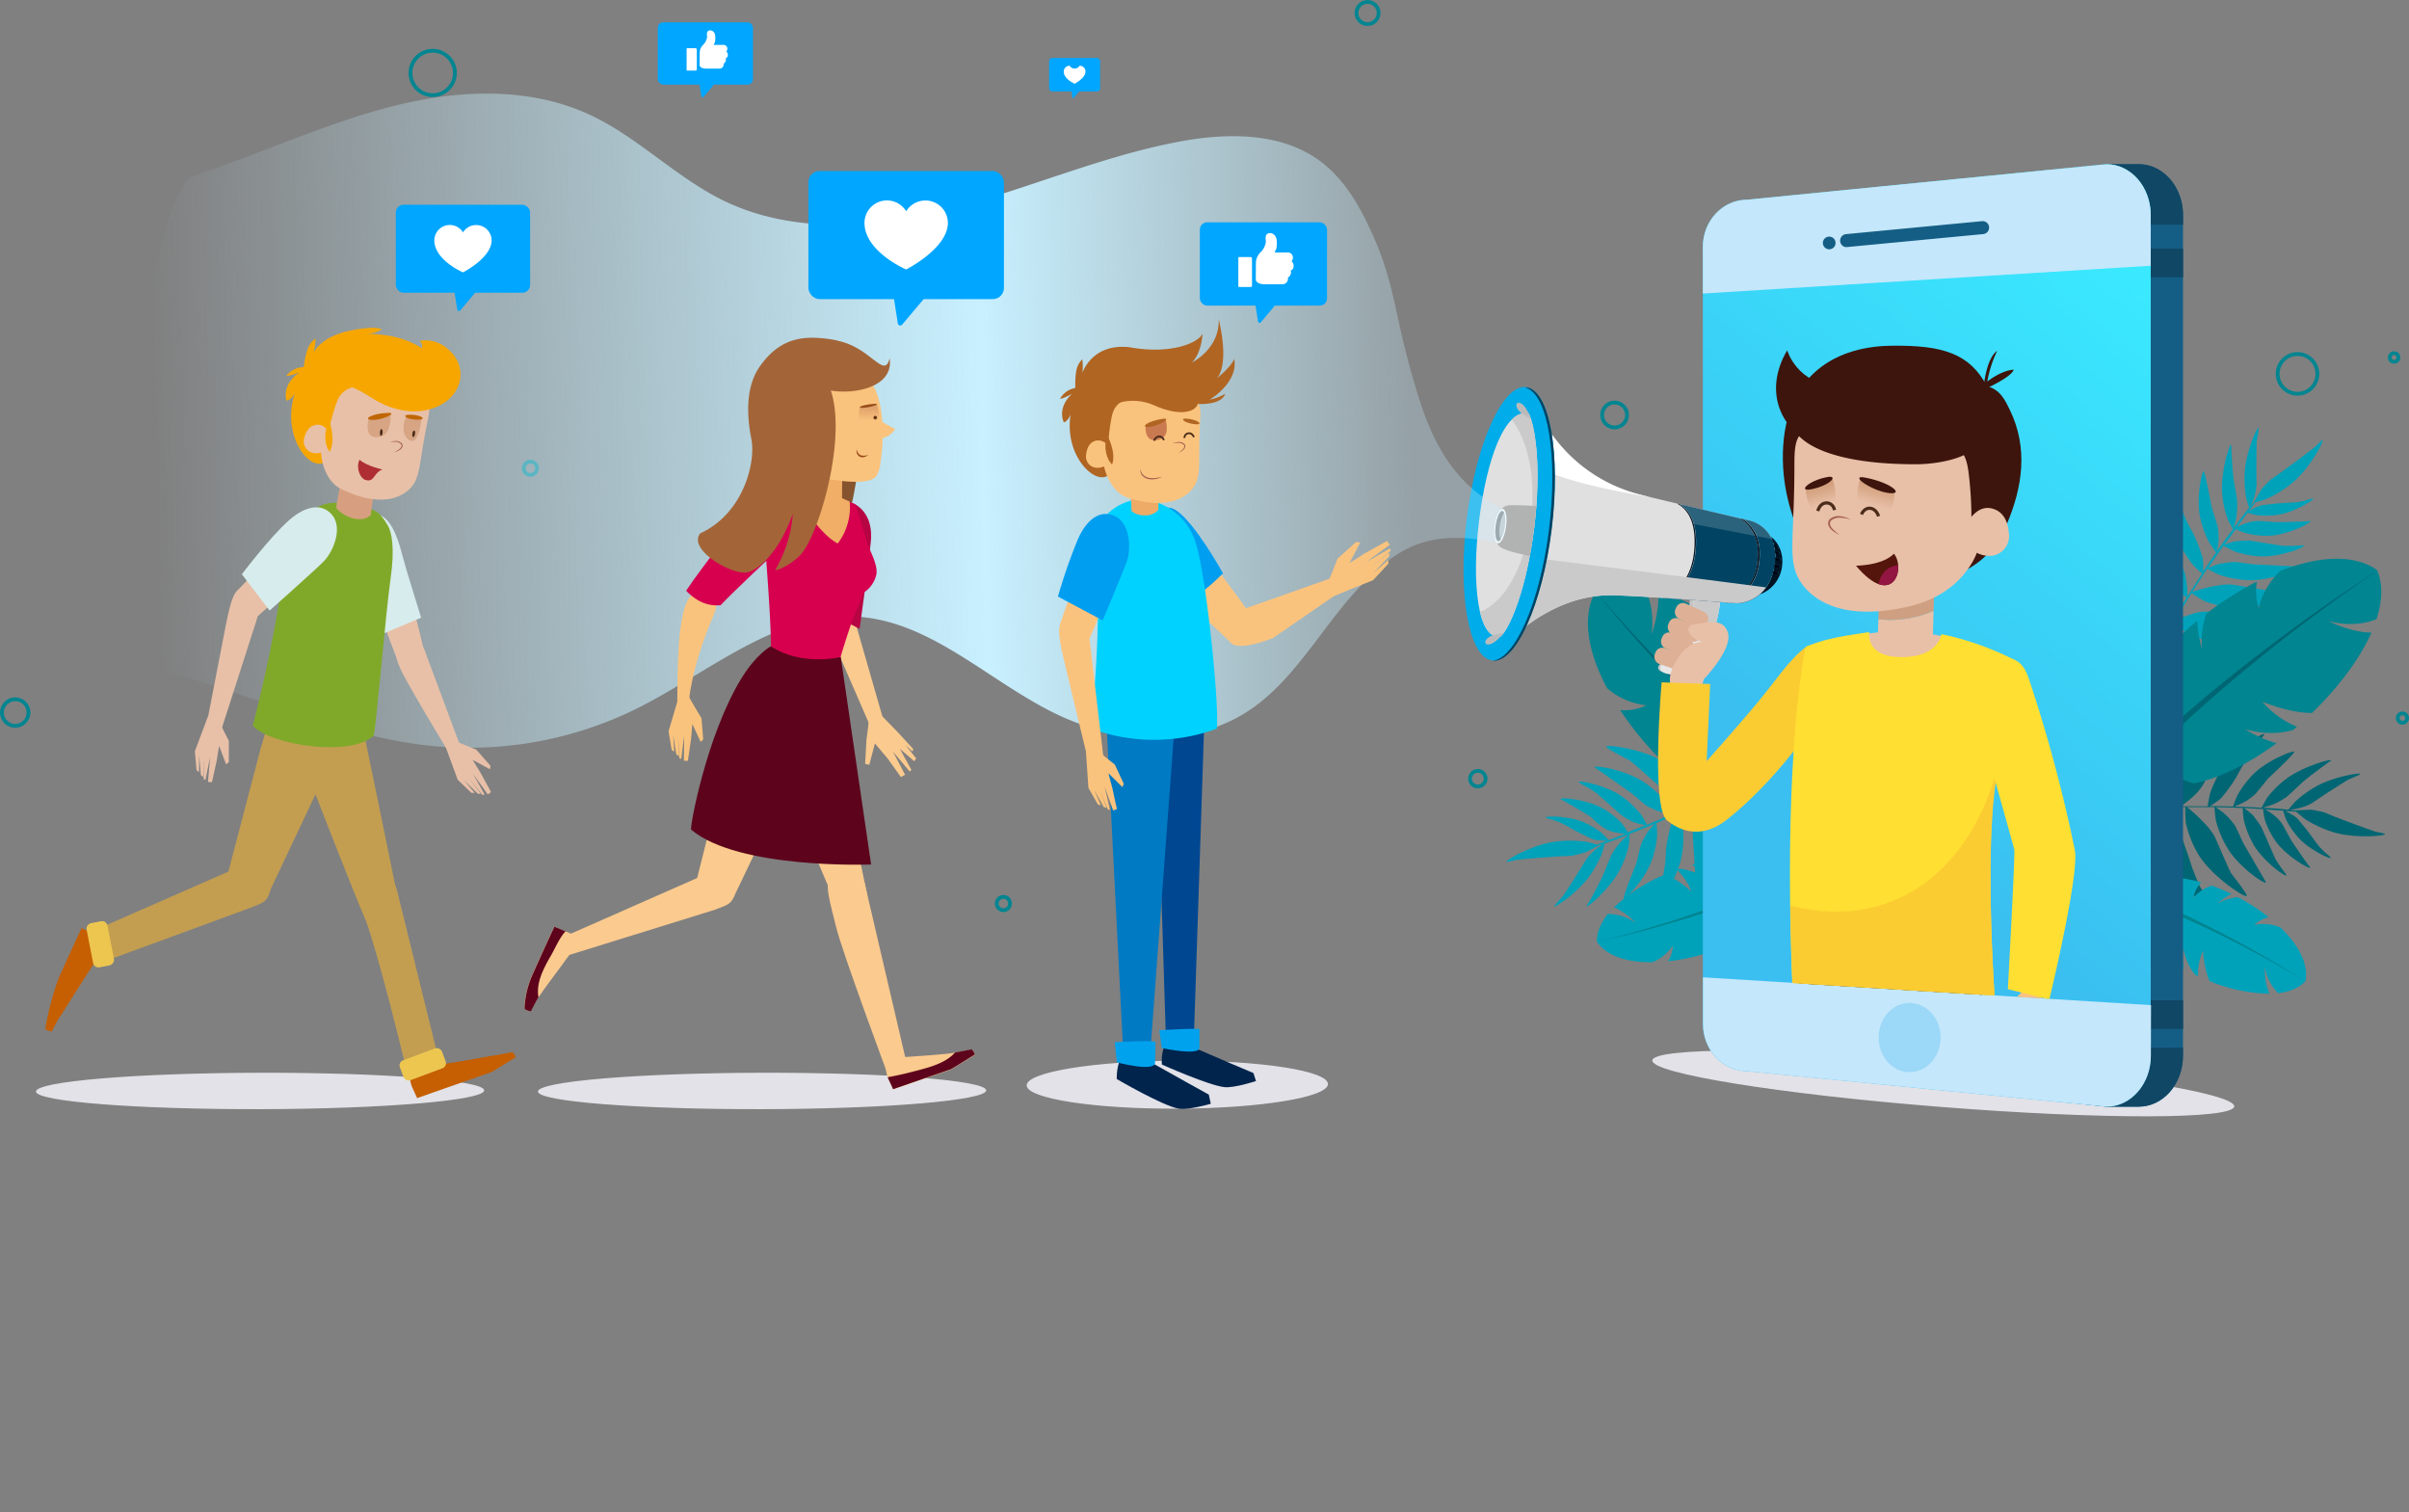 <svg xmlns="http://www.w3.org/2000/svg" xmlns:xlink="http://www.w3.org/1999/xlink" viewBox="0 0 684.2 429.52"><rect x="0" y="0" width="684.2" height="429.52" fill="#808080" stroke="none"/><defs><style>.cls-1,.cls-44,.cls-49,.cls-84{fill:none;}.cls-2{isolation:isolate;}.cls-3{fill:#006673;}.cls-4{fill:#00a2ba;}.cls-5{fill:#008591;}.cls-6{fill:#e2e2e8;}.cls-7{fill:#145e85;}.cls-8{fill:#104765;}.cls-9{fill:url(#Degradado_sin_nombre_5);}.cls-10{fill:#c4e7fb;}.cls-11{clip-path:url(#clip-path);}.cls-12{fill:#c4c5c5;}.cls-13{fill:#e7e7e7;}.cls-14{fill:#cacaca;}.cls-14,.cls-29{mix-blend-mode:multiply;}.cls-15{fill:#4c010a;}.cls-16{fill:#750f08;}.cls-17{fill:#001322;}.cls-18{fill:#e0e0e0;}.cls-19,.cls-28{fill:#fff;}.cls-20{fill:#01040d;}.cls-21{fill:#004363;}.cls-22{fill:#00ace9;}.cls-23{clip-path:url(#clip-path-2);}.cls-24{fill:#b1b2b2;}.cls-25{fill:url(#Degradado_sin_nombre_4);}.cls-26{fill:url(#Degradado_sin_nombre_2);}.cls-27{fill:#8b8c8c;}.cls-28{opacity:0.17;mix-blend-mode:lighten;}.cls-29{fill:#bbbaba;}.cls-30{fill:#deb196;}.cls-31{fill:#e8c0a8;}.cls-32{fill:#3d150c;}.cls-33{fill:#2d2a25;}.cls-34{fill:#efeded;}.cls-35{fill:#eae7e4;}.cls-36{fill:#fbcc32;}.cls-37{fill:#3d3f44;}.cls-38{fill:#303135;}.cls-39{fill:#cf9f82;}.cls-40{fill:#ffdf31;}.cls-41{fill:#a56052;}.cls-42{fill:#54150c;}.cls-43{fill:url(#linear-gradient);}.cls-44,.cls-84{stroke:#4b2b19;}.cls-44,.cls-49,.cls-84{stroke-miterlimit:10;}.cls-44{stroke-width:0.91px;}.cls-45{fill:url(#linear-gradient-2);}.cls-46{fill:#931542;}.cls-47{fill:#f9c285;}.cls-48{fill:#9cd8f7;}.cls-49{stroke:#008591;stroke-width:1.07px;}.cls-50{fill:url(#Degradado_sin_nombre_6);}.cls-51{fill:#d7ecec;}.cls-52{fill:#c55f02;}.cls-53{fill:#c39e50;}.cls-54{fill:#80a92a;}.cls-55{fill:#d79f80;}.cls-56{fill:#f7a600;}.cls-57,.cls-59{opacity:0.59;}.cls-57{fill:url(#linear-gradient-3);}.cls-58{fill:#bf6600;}.cls-59{fill:url(#linear-gradient-4);}.cls-60{fill:#ae2e34;}.cls-61{fill:#4b2b19;}.cls-62{fill:#edc650;}.cls-63{fill:#fbca8e;}.cls-64{fill:#fac37d;}.cls-65{fill:#85532d;}.cls-66{fill:#b70443;}.cls-67{fill:#5d041c;}.cls-68{fill:#d7004f;}.cls-69{fill:#f0ae66;}.cls-70{fill:#eda159;}.cls-71{fill:#a36538;}.cls-72{fill:url(#linear-gradient-5);}.cls-73{fill:#643619;}.cls-74{fill:#994d1d;}.cls-75{fill:#009ef0;}.cls-76{fill:#00244c;}.cls-77{fill:#004792;}.cls-78{fill:#00a2ee;}.cls-79{fill:#007ac3;}.cls-80{fill:#00d2ff;}.cls-81{fill:#eeab67;}.cls-82{fill:#b06523;}.cls-83{fill:url(#Degradado_sin_nombre_3);}.cls-84{stroke-width:0.52px;}.cls-85{fill:url(#Degradado_sin_nombre_3-2);}.cls-86{fill:#00a6ff;}</style><linearGradient id="Degradado_sin_nombre_5" x1="516.81" y1="221.81" x2="624.98" y2="92.25" gradientUnits="userSpaceOnUse"><stop offset="0" stop-color="#3abff0"/><stop offset="1" stop-color="#3ae9ff"/></linearGradient><clipPath id="clip-path"><path class="cls-1" d="M496.25,56.71l102-10.08c7,0,12.6,6.48,12.6,14.47V285.46c-7.92-.49-120.27-7.39-127.25-7.91V239s-18.7,8.63-18.16-18.08c.41-20.66-2-37.38-4.5-44.62-18.61-2.32-31.28,17.93-38.66,12.62C401.62,174,416.18,120,425,110.53c14.21-15.24,18.26,12.08,33.56,20.94s25.08,7.79,25.08,7.79V70.09C483.64,62.7,489.29,56.71,496.25,56.71Z"/></clipPath><clipPath id="clip-path-2"><path class="cls-1" d="M435.74,149.86c-2.18,17.52-6.9,28.54-9.52,30.89-6.56,1.24-8.31-15.32-6.14-32.83s7.24-31.74,14.06-30.56C435.91,120.52,437.92,132.35,435.74,149.86Z"/></clipPath><linearGradient id="Degradado_sin_nombre_4" x1="-8997.71" y1="1730.28" x2="-8996.03" y2="1735.67" gradientTransform="matrix(1, 0, 0, 1, 9428.69, -1553.61)" gradientUnits="userSpaceOnUse"><stop offset="0" stop-color="#fff"/><stop offset="1" stop-color="#ededed"/></linearGradient><linearGradient id="Degradado_sin_nombre_2" x1="-8994.75" y1="1732.67" x2="-8997.27" y2="1733.9" gradientTransform="matrix(1, 0, 0, 1, 9428.69, -1553.61)" gradientUnits="userSpaceOnUse"><stop offset="0" stop-color="#c7c8c8"/><stop offset="1" stop-color="#b5b6b6"/></linearGradient><linearGradient id="linear-gradient" x1="178.27" y1="974.66" x2="175.05" y2="982.12" gradientTransform="matrix(0.99, -0.13, 0.13, 0.99, 230.22, -806.16)" gradientUnits="userSpaceOnUse"><stop offset="0" stop-color="#c9926a"/><stop offset="1" stop-color="#c9926a" stop-opacity="0"/></linearGradient><linearGradient id="linear-gradient-2" x1="161.13" y1="972.78" x2="162.34" y2="980.49" xlink:href="#linear-gradient"/><linearGradient id="Degradado_sin_nombre_6" x1="400.33" y1="114.02" x2="43.51" y2="122.52" gradientUnits="userSpaceOnUse"><stop offset="0" stop-color="#c8f0ff" stop-opacity="0.3"/><stop offset="0.34" stop-color="#c8f0ff"/><stop offset="1" stop-color="#c8f0ff" stop-opacity="0"/></linearGradient><linearGradient id="linear-gradient-3" x1="1048.2" y1="2748.65" x2="1045.95" y2="2753.88" gradientTransform="matrix(-0.95, -0.32, -0.32, 0.95, 1988.35, -2144.5)" xlink:href="#linear-gradient"/><linearGradient id="linear-gradient-4" x1="1037.68" y1="2746.06" x2="1038.69" y2="2752.45" gradientTransform="matrix(-0.95, -0.32, -0.32, 0.95, 1988.35, -2144.5)" xlink:href="#linear-gradient"/><linearGradient id="linear-gradient-5" x1="613.91" y1="2738.41" x2="615.23" y2="2742.88" gradientTransform="translate(472.75 -2682.38) rotate(17.25)" gradientUnits="userSpaceOnUse"><stop offset="0" stop-color="#da9c68"/><stop offset="1" stop-color="#da9c68" stop-opacity="0"/></linearGradient><linearGradient id="Degradado_sin_nombre_3" x1="-11822.14" y1="-2199.38" x2="-11823.99" y2="-2195.1" gradientTransform="matrix(-0.98, -0.18, -0.18, 0.98, -11696.3, 180.67)" gradientUnits="userSpaceOnUse"><stop offset="0" stop-color="#c97a51"/><stop offset="1" stop-color="#c97a51" stop-opacity="0"/></linearGradient><linearGradient id="Degradado_sin_nombre_3-2" x1="-12158.93" y1="-1108.15" x2="-12158.23" y2="-1103.72" gradientTransform="matrix(-1, 0.01, 0.01, 1, -11814.64, 1292.37)" xlink:href="#Degradado_sin_nombre_3"/></defs><title>request</title><g class="cls-2"><g id="Слой_2" data-name="Слой 2"><g id="OBJECTS"><path class="cls-3" d="M575.36,231.05h0a104.1,104.1,0,0,0,13.68-.11c4-.26,8-.66,12.05-1a27.9,27.9,0,0,1-.47-3.39c0-1-.43-4.84,1.12-8.2,2.45-5.32,5.09-8.57,5.2-8,.21,1.12-.36,10.71-2.18,14.14-.28.53-2.48,4.86-3.09,5.37l2.92-.23c1.48-.11,2.95-.2,4.43-.29a33.55,33.55,0,0,1-.79-4.53A26.5,26.5,0,0,1,610.92,214c3.62-7,12.86-13.93,13.75-13.54.08,0,.1.11.09.22-.14.77-2.45,3.36-3.91,6.88-.34.82-2.91,10.08-2.93,10.18-.31,1.09-1.14,3.84-1.19,4l0,0a30.08,30.08,0,0,1-2.74,4.05l-.09.09-.19.19a27.31,27.31,0,0,1-3.81,3.26c3-.17,6.06-.28,9.09-.35a35.61,35.61,0,0,1-.1-4.48,28.81,28.81,0,0,1,3.49-9.87c3.78-6.22,12.1-12.1,12.78-11.69.22.14-.23.74-1,1.72a68.22,68.22,0,0,0-3.54,5.86l0,.08c-.12.31-1.76,4.56-2,5.17l-.08.22c-.69,1.82-2.35,6-2.41,6.13l-.2.39a15,15,0,0,1-2.53,3.22l-.08.08-.17.17a25.85,25.85,0,0,1-3.84,3l1.11,0c2.2,0,4.41,0,6.61,0a37.7,37.7,0,0,1,.69-3.71,30.79,30.79,0,0,1,4.23-8.14c3.79-4.95,10.74-9.06,11.15-8.62l0,0v0a.26.26,0,0,1,0,.11,2.13,2.13,0,0,1-.29.42l-.31.35c-.23.26-5.67,8.24-5.8,8.48l-1.32,2.42-.2.38-.11.18a45,45,0,0,1-4.34,5.95l-.07.06-.16.12a20.12,20.12,0,0,1-2.86,1.94c2.2,0,4.39.07,6.59.14a33.07,33.07,0,0,1,1.27-3.26,27.88,27.88,0,0,1,5-6.43c4.11-3.73,10.82-6.31,11.1-5.87s-7.35,7.5-7.48,7.66l-1.53,1.88-.08.1c-.54.68-1.09,1.34-1.59,1.94l-.42.47h0l-.22.22a26.53,26.53,0,0,1-2.47,1.82l-.07,0-.16.09a18.49,18.49,0,0,1-3,1.35l1.66.06q3.06.12,6.1.32a30.38,30.38,0,0,1,1.64-2.94,28.49,28.49,0,0,1,5.87-5.66c4.66-3.23,12-5.31,12.21-4.9.07.1-.83.67-.92.73s-5.72,4.16-7.23,5.57l-.27.25c-1.26,1.17-2.65,2.47-3.86,3.57l-.24.21-.23.19,0,0a31.68,31.68,0,0,1-3,1.74l-.08,0-.17.07a22.93,22.93,0,0,1-3.4,1.13l1.54.1c1.9.13,3.83.26,5.73.48.37-.46,1.57-1.94,2.15-2.48a32.07,32.07,0,0,1,6.52-4.55c4.86-2.45,11.68-3.53,11.79-3.13,0,.11-.29.27-.85.51s-1.71.7-2.87,1.28c-.41.21-5,3.16-5.54,3.5-1.31.88-4.48,3-4.49,3l-.27.15a15.32,15.32,0,0,1-2.77,1.12l-.08,0-.17.05a21.4,21.4,0,0,1-2.89.61l1.23.17,0,0c.49-.09,4.37-.21,4.37-.21l.3,0h.18c.29,0,3.28.63,3.34.65l3,1.22c.53.23,11.11,4.24,12.2,4.45a14.65,14.65,0,0,1,2.17.48c.08,0,.13.09.12.14a0,0,0,0,1,0,0c-.33.54-8.15,1.19-14.11-.41a33.44,33.44,0,0,1-8.43-3.77,36,36,0,0,1-2.78-2.3.21.21,0,0,1-.16.06c-.66,0-1.3-.07-2-.12l-.91-.06a15.19,15.19,0,0,1,2.28,1.22h0l.18.12.05,0,.06.05c.18.12.87.65.92.7s2.85,3.46,3.1,3.8,2.39,3.27,2.43,3.33l.67.85a20.85,20.85,0,0,0,2.1,2.06,9.76,9.76,0,0,1,1.19,1.1.11.11,0,0,1,0,.13h0c-.43.23-5.66-2.19-8.79-5.36a23.19,23.19,0,0,1-3.83-5.46,26,26,0,0,1-.88-2.62l-5.07-.34a17.49,17.49,0,0,1,2.35,1.55l.13.1.06.05.18.15h0a10.72,10.72,0,0,1,1.8,1.88h0c.06.07.11.15.16.22v0l.15.23v0c0,.08.1.15.14.23l.81,1.46,1.33,2.43.16.3c.37.69,4.77,7,4.93,7.16a6,6,0,0,1,.43.51c.09.13.12.22.07.26-.37.35-6.3-3.05-9.44-7.07a22.87,22.87,0,0,1-3.41-6.58,25.15,25.15,0,0,1-.48-3c-1.82-.11-3.64-.21-5.46-.29a17.29,17.29,0,0,1,2.51,2l.13.12,0,.06a28,28,0,0,1,2.3,3.18c.1.21.46,1,.51,1.14l1,2.23c.05.11.85,2,.94,2.18l.07.15.64,1.47c.15.35.3.68.43,1l.09.2c.15.33.28.59.37.76.28.5,1.18,1.9,1.28,2l.53.74.69.9c.42.55.65.9.54,1-.39.35-6.15-3.75-9.06-8.35a26.43,26.43,0,0,1-3-7.43,32,32,0,0,1-.31-3.37c-1,0-1.93-.08-2.89-.11-1.61-.05-3.23-.08-4.84-.1a19.19,19.19,0,0,1,3.07,2.29l.15.13.06.06a26.66,26.66,0,0,1,2.19,2.62c.06.09.29.5.34.59l0,0c.05.1.66,1.38.92,1.95l1.09,2.37.14.29s6,10.29,6,10.37a5.49,5.49,0,0,1,.35.54.14.14,0,0,1,0,.06.43.43,0,0,0,0,.05l0,.08c-.44.42-7.09-4-10.51-9.16a29.61,29.61,0,0,1-3.64-8.34,38.2,38.2,0,0,1-.44-3.94c-2.63,0-5.25,0-7.88,0,.8.46,6.39,5.25,8,8.5l1.68,3.81c.06.15,1.42,3.26,1.48,3.38s.89,2,.91,2,.49,1,.52,1.07,4.89,6.17,4.43,6.49c-.64.44-9.2-5.07-13.28-11.12a29.35,29.35,0,0,1-4-9.71,36.43,36.43,0,0,1-.14-4.45l-2.46.05q-3.22.09-6.45.24c1,.58,4.74,3.62,4.74,3.62a13.94,13.94,0,0,1,2.53,3.21s.34.67.39.79,2.14,6.09,2.2,6.25l1,3.09c.28.78,1.93,4.88,2.13,5.23a59.32,59.32,0,0,0,3.57,5.13l.08.13a1.17,1.17,0,0,1,.13.3c0,.11,0,.18-.07.22-.88.45-10.62-5.91-14.69-12.64a26.12,26.12,0,0,1-3.33-10.66,32.16,32.16,0,0,1,.54-4.63q-4.32.22-8.61.57l-.76.06A20.17,20.17,0,0,1,604.5,233l.14.14.06.07a23.85,23.85,0,0,1,2,3l0,0c0,.1.43,1.19.53,1.49l.85,2.62c.06.18,2,6.15,2.06,6.2s3.44,5.34,3,5.56c-.55.31-7-4.77-9.79-9.94a23.69,23.69,0,0,1-2.42-8.13,30.17,30.17,0,0,1,.24-3.48c-4.81.41-9.62.9-14.45,1.15a93.14,93.14,0,0,1-12.39,0C573.74,231,574.34,230.81,575.36,231.05Z"/><path class="cls-4" d="M599.14,207.38h0a104.69,104.69,0,0,0,7.35-11.53c2-3.52,3.82-7.1,5.73-10.66a25.11,25.11,0,0,1-3.11-1.45c-.84-.55-4.29-2.28-6.26-5.4-3.14-5-4.42-8.94-3.85-8.7,1,.43,8.78,6.13,10.67,9.53.29.52,2.73,4.72,2.82,5.52.46-.87.93-1.73,1.4-2.59q1.07-1.93,2.17-3.87a32.35,32.35,0,0,1-4.24-1.81,26.64,26.64,0,0,1-7.63-8.15c-3.87-6.83-4.68-18.37-3.87-18.91a.19.19,0,0,1,.23.05c.58.54,1.49,3.88,3.65,7,.5.73,6.87,7.92,6.94,8,.75.85,2.61,3,2.68,3.16l0,0a29.89,29.89,0,0,1,1.9,4.5l0,.12.06.27a26.71,26.71,0,0,1,.65,5q2.26-3.94,4.67-7.82a34.27,34.27,0,0,1-3.82-2.35A28.72,28.72,0,0,1,611,159c-3.16-6.56-3.56-16.74-2.84-17.08.23-.12.49.59.92,1.74a67.08,67.08,0,0,0,3,6.16l0,.07,3.25,4.48.14.2c1.15,1.56,3.77,5.24,3.83,5.35l.22.39a14.58,14.58,0,0,1,1.32,3.86l0,.11c0,.08,0,.16,0,.24a24.37,24.37,0,0,1,.43,4.86l.59-.94q1.76-2.8,3.58-5.56a35.34,35.34,0,0,1-2.74-2.61,30.44,30.44,0,0,1-4.53-8c-2.08-5.87-1.75-13.95-1.16-14.05h0l0,0a.35.35,0,0,1,.07.09,1.86,1.86,0,0,1,.19.47c0,.13.09.28.13.45.09.33,3.82,9.24,4,9.48l1.32,2.42c.06.13.13.25.2.38l.1.19a45.44,45.44,0,0,1,2.62,6.88v.09a1.36,1.36,0,0,1,0,.2,20.82,20.82,0,0,1,.07,3.45c1.22-1.83,2.45-3.64,3.71-5.44a31.88,31.88,0,0,1-2-2.85,27.37,27.37,0,0,1-2.66-7.71c-.9-5.48.6-12.52,1.12-12.51.36,0,2.29,10.25,2.35,10.44s.55,1.68.75,2.31l0,.12.76,2.4c0,.09.14.5.16.59v0l.06.3a27.69,27.69,0,0,1,.18,3.06v.08c0,.06,0,.12,0,.18a18.88,18.88,0,0,1-.52,3.27l1-1.36c1.17-1.66,2.37-3.31,3.58-4.94a32.79,32.79,0,0,1-1.57-3,28.92,28.92,0,0,1-1.55-8c-.17-5.67,2.06-12.92,2.54-12.91.12,0,.11,1.06.11,1.17s.38,7.06.73,9.1l.07.36c.3,1.7.63,3.56.89,5.17,0,.1,0,.32,0,.33l0,.29v0a30.79,30.79,0,0,1-.17,3.47v.09a1.16,1.16,0,0,1,0,.18,22.25,22.25,0,0,1-.9,3.47l.92-1.24c1.15-1.52,2.31-3.07,3.52-4.55-.18-.55-.76-2.37-.91-3.15a32.18,32.18,0,0,1-.26-7.94c.59-5.41,3.39-11.72,3.8-11.6.1,0,.06.39,0,1s-.34,1.82-.49,3.11c0,.46-.09,5.94-.08,6.55,0,1.58.05,5.38.05,5.39s0,.3,0,.3a14.31,14.31,0,0,1-.57,2.94l0,.08a1.09,1.09,0,0,0-.05.17,21.25,21.25,0,0,1-1.07,2.75c.27-.31.54-.63.81-.93h0c.2-.46,2.21-3.77,2.22-3.77a2,2,0,0,1,.18-.25l0-.05.07-.09c.18-.23,2.31-2.41,2.36-2.45l2.66-1.86c.48-.32,9.61-7,10.38-7.81a14.5,14.5,0,0,1,1.59-1.56c.08,0,.14-.06.17,0s0,0,0,0c.28.57-3.43,7.49-8,11.61a33.59,33.59,0,0,1-7.75,5c-.76.33-2.58.85-3.45,1.09a.17.17,0,0,1,0,.16c-.37.54-.76,1.06-1.15,1.58l-.55.72a15.44,15.44,0,0,1,2.26-1.24h0l.2-.08,0,0,.07,0c.2-.09,1-.37,1.09-.39s4.46-.51,4.87-.53l4.12-.23,1.08-.1a21.62,21.62,0,0,0,2.87-.64,10.47,10.47,0,0,1,1.56-.4.14.14,0,0,1,.13.05v0c0,.48-4.92,3.55-9.29,4.45a22.86,22.86,0,0,1-6.66.24,25,25,0,0,1-2.68-.68q-1.53,2-3,4.06a16.85,16.85,0,0,1,2.58-1.12l.15-.06.08,0,.22-.07h0a10.36,10.36,0,0,1,2.55-.48h.88l1.66.11,2.76.21.34,0c.78.06,8.46-.2,8.69-.24l.66-.09c.16,0,.25,0,.26.09.09.5-6,3.63-11.07,4.07a22.74,22.74,0,0,1-7.37-.72A26.25,26.25,0,0,1,635,150.3q-1.62,2.2-3.21,4.42a18.14,18.14,0,0,1,3.05-1l.17,0h.08a29.91,29.91,0,0,1,3.92-.2l1.23.2,2.39.4,2.34.39.18,0,1.57.26,1,.16.22,0,.84.1c.57,0,2.24,0,2.4,0l.91-.05,1.13-.08c.7,0,1.12-.06,1.14.09.09.52-6.49,3.11-11.94,3.05a26.58,26.58,0,0,1-7.89-1.48,33.43,33.43,0,0,1-3-1.58c-.56.78-1.11,1.57-1.66,2.37-.92,1.32-1.83,2.66-2.72,4a18.89,18.89,0,0,1,3.59-1.33l.19,0,.09,0a27.73,27.73,0,0,1,3.38-.41l.69,0h0l2.14.28,2.58.38.32,0,12,.61h.65l.06,0,0,0a.1.1,0,0,1,0,.07c.12.59-7.23,3.75-13.39,3.83a29.87,29.87,0,0,1-9-1.49,39.09,39.09,0,0,1-3.55-1.77c-1.45,2.18-2.88,4.38-4.27,6.61.82-.42,7.88-2.5,11.49-2.09l4.11.67,3.64.6,2.2.34,1.19.15c.14,0,7.84-.74,7.85-.19,0,.79-9.26,5-16.56,5.09a29.24,29.24,0,0,1-10.31-1.94,35.76,35.76,0,0,1-3.81-2.31c-.44.7-.87,1.4-1.3,2.1-1.12,1.83-2.23,3.68-3.31,5.54,1-.5,5.61-2,5.61-2a14.09,14.09,0,0,1,4.08-.37l.87.1,6.44,1.56,3.17.8c.8.19,5.15,1,5.54,1.06a58.71,58.71,0,0,0,6.25-.2h.15a1.22,1.22,0,0,1,.33.06c.1,0,.15.09.14.18-.1,1-10.74,5.69-18.59,5.44a26.37,26.37,0,0,1-10.77-3,33.38,33.38,0,0,1-3.59-3c-1.44,2.49-2.84,5-4.21,7.54L613,185a20.05,20.05,0,0,1,3.62-1l.2,0H617a23.49,23.49,0,0,1,3.62-.08h0l1.53.36,2.67.71,6.32,1.66c.11,0,6.35,0,6.32.47-.05.63-7.81,3.28-13.67,2.8a23.56,23.56,0,0,1-8.13-2.39,29.19,29.19,0,0,1-2.8-2.1c-2.27,4.26-4.48,8.56-6.9,12.75a94.72,94.72,0,0,1-6.78,10.37C598.19,208.69,598.39,208.1,599.14,207.38Z"/><path class="cls-5" d="M614.14,217.83a23.91,23.91,0,0,0,8.93,4.66c7.38-1.42,15.68-5.66,23.49-11.41a35.37,35.37,0,0,1-8.94-4s7,2.3,13.74.19l1-.88a26.28,26.28,0,0,1-9.84-7.12s7.51,3.22,14.12,3.21c7.36-7.1,13.51-15.2,16.9-22.84h-.24c-5.68-.05-12-3.25-12-3.25s7.24,2.19,13.68-.58c1.65-5.13,1.87-9.93.13-13.93-6.78-4.72-16.92-3.86-27.47.27a20.72,20.72,0,0,0-6.09,10.56,14.62,14.62,0,0,1-.51-7.58,93.23,93.23,0,0,0-14.38,9.13,23.86,23.86,0,0,0-1.26,10.07,36.23,36.23,0,0,1-1.36-8,91.73,91.73,0,0,0-7.36,6.76,19.58,19.58,0,0,0,1.53,9.9,13.36,13.36,0,0,1-4.91-6.19c-9.35,11-13.85,22.82-7.61,31,3.38,3.92,8.12,5.41,13.54,5.1A37.27,37.27,0,0,1,614.14,217.83Z"/><path class="cls-3" d="M595.83,228a170.77,170.77,0,0,1,17.85-18.89c6.34-5.87,12.92-11.45,19.65-16.84s13.59-10.61,20.56-15.65,14.08-9.94,21.35-14.54c-7.15,4.78-14.12,9.84-21,15s-13.57,10.58-20.14,16.12-13,11.26-19.14,17.25a168.34,168.34,0,0,0-17.13,19Z"/><path class="cls-4" d="M608.21,258.91a14.77,14.77,0,0,0-.32,6.15c2.67,3.74,7.14,7.27,12.32,10.15a21.7,21.7,0,0,1-.07-6,15.42,15.42,0,0,0,3.39,7.68l.75.35a16,16,0,0,1,1.45-7.27,25.87,25.87,0,0,0,1.81,8.66,46.75,46.75,0,0,0,17,3.58l-.06-.13a19.74,19.74,0,0,1-1.24-7.48,13.7,13.7,0,0,0,3.8,7.46c3.27-.39,6-1.49,7.78-3.47.9-5-2.16-10.39-7.14-15.21a12.65,12.65,0,0,0-7.41-.7,8.9,8.9,0,0,1,4.08-2.21,57.37,57.37,0,0,0-8.73-5.67,14.66,14.66,0,0,0-5.92,1.86,22.8,22.8,0,0,1,4.09-2.79,57.49,57.49,0,0,0-5.62-2.37A12,12,0,0,0,623,254.9a8.15,8.15,0,0,1,2.2-4.3c-8.47-2.41-16.21-1.9-19.18,3.65-1.32,2.88-.95,5.89.61,8.83A22.48,22.48,0,0,1,608.21,258.91Z"/><path class="cls-5" d="M597.92,251.31a104,104,0,0,1,15,5.12c4.87,2,9.65,4.27,14.36,6.64s9.35,4.85,13.93,7.45,9.1,5.3,13.5,8.17c-4.47-2.76-9.06-5.35-13.69-7.83S631.73,266,627,263.77s-9.56-4.36-14.45-6.25a101.18,101.18,0,0,0-14.93-4.68Z"/><path class="cls-4" d="M523.05,207.09h0A103.15,103.15,0,0,0,510.7,213c-3.54,1.93-7,4-10.52,6a25.7,25.7,0,0,1,1.86,2.88c.42.91,2.42,4.21,2.43,7.9,0,5.86-1,9.93-1.36,9.42-.66-.93-4.18-9.86-4-13.74,0-.6.2-5.45.55-6.18l-2.56,1.45c-1.29.72-2.59,1.42-3.89,2.12a32.26,32.26,0,0,1,2.62,3.78,26.42,26.42,0,0,1,2.13,11c-.35,7.84-5.8,18.05-6.77,18.07-.09,0-.14-.06-.17-.16-.21-.76.8-4.08.64-7.9,0-.88-1.6-10.36-1.62-10.46-.18-1.12-.59-4-.59-4.1v0a29.06,29.06,0,0,1,.78-4.82s0-.08,0-.12l.09-.26a27.4,27.4,0,0,1,2.09-4.56q-4,2.15-8.1,4.15a35.1,35.1,0,0,1,2,4,28.9,28.9,0,0,1,1,10.42c-.81,7.23-5.89,16.07-6.67,16-.26,0-.11-.77.14-2a66.46,66.46,0,0,0,.75-6.81v-.08c0-.34-.33-4.88-.37-5.53l0-.24c-.14-1.94-.4-6.44-.4-6.57l0-.44a15.3,15.3,0,0,1,.94-4l0-.1c0-.08.05-.16.08-.23a25.41,25.41,0,0,1,2.22-4.34l-1,.48q-3,1.44-6,2.81a37.65,37.65,0,0,1,.93,3.66,30.39,30.39,0,0,1-.4,9.16c-1.36,6.08-5.93,12.75-6.48,12.52l0,0s0,0,0,0a.36.36,0,0,1,0-.11,2.74,2.74,0,0,1,.09-.51l.13-.44c.1-.33,1.68-9.86,1.7-10.13s.13-2.11.17-2.75l0-.43v-.22a47.07,47.07,0,0,1,1.44-7.22l0-.08.09-.18a20,20,0,0,1,1.78-3c-2,.9-4,1.79-6,2.64.05.57.26,2.66.21,3.5a27.59,27.59,0,0,1-1.85,7.94c-2.15,5.12-7.16,10.28-7.6,10s3.51-9.9,3.56-10.1.43-1.7.59-2.34l0-.13c.22-.84.43-1.67.63-2.43,0-.1.15-.5.19-.59v0c0-.09.07-.19.11-.28a26.12,26.12,0,0,1,1.47-2.7l0-.06.1-.15a18.51,18.51,0,0,1,2.18-2.49l-1.54.64c-1.88.78-3.76,1.54-5.66,2.28a30.1,30.1,0,0,1-.25,3.36,28.89,28.89,0,0,1-2.94,7.59c-2.86,4.9-8.61,9.86-9,9.6-.09-.07.47-1,.54-1s3.43-6.19,4.21-8.1l.14-.34c.65-1.6,1.36-3.36,2-4.86,0-.09.13-.29.14-.3s.08-.18.13-.27v0a29.15,29.15,0,0,1,2-2.85l.06-.07.12-.14a22.74,22.74,0,0,1,2.61-2.45l-1.44.56c-1.78.68-3.58,1.38-5.4,2-.14.57-.61,2.42-.9,3.15a32.32,32.32,0,0,1-4,6.87c-3.37,4.27-9.1,8.12-9.37,7.8-.07-.08.15-.36.55-.81s1.26-1.36,2.07-2.38c.29-.36,3.24-5,3.55-5.5.82-1.36,2.81-4.59,2.82-4.59l.18-.25a14.82,14.82,0,0,1,2.05-2.19l.06-.05.13-.12a20.08,20.08,0,0,1,2.36-1.76l-1.18.36h0c-.41.29-3.88,2-3.88,2l-.28.11-.07,0-.1,0c-.28.11-3.24.82-3.31.82s-2.38.13-3.24.16c-.58,0-11.87.83-12.94,1.1a14,14,0,0,1-2.17.48c-.1,0-.15,0-.17-.07v0c.07-.63,6.89-4.51,13-5.57a33.86,33.86,0,0,1,9.24-.13c.82.13,2.64.66,3.49.92a.2.2,0,0,1,.13-.12c.6-.26,1.2-.49,1.81-.72l.85-.32a16.22,16.22,0,0,1-2.58-.15h0l-.22,0h-.05l-.08,0c-.21,0-1.06-.23-1.13-.25s-4-1.94-4.41-2.14-3.54-2-3.6-2l-1-.5a22.07,22.07,0,0,0-2.78-1,10.18,10.18,0,0,1-1.53-.49c-.06,0-.09-.08-.08-.11a0,0,0,0,1,0,0c.3-.39,6.06-.4,10.24,1.16a23,23,0,0,1,5.77,3.34,25.09,25.09,0,0,1,1.9,2q2.37-.9,4.74-1.83a16.62,16.62,0,0,1-2.78-.41l-.16,0-.08,0-.23-.06h0a11,11,0,0,1-2.41-.94h0l-.24-.14h0l-.23-.14,0,0-.22-.15-1.35-1L451.78,232l-.27-.2c-.63-.47-7.27-4.32-7.49-4.42l-.61-.28c-.13-.08-.19-.15-.17-.21.19-.47,7,.12,11.54,2.44a23,23,0,0,1,5.87,4.53,27.15,27.15,0,0,1,1.68,2.49c1.69-.66,3.39-1.34,5.07-2a18.28,18.28,0,0,1-3.12-.76l-.16-.06-.08,0a28.62,28.62,0,0,1-3.42-1.92l-.94-.82-1.82-1.61-1.77-1.58-.13-.12-1.19-1.05-.8-.7-.17-.14-.65-.53c-.47-.34-1.88-1.23-2-1.31l-.8-.45-1-.53c-.61-.32-1-.54-.91-.68.2-.48,7.15.82,11.73,3.76a26.63,26.63,0,0,1,5.89,5.45,31.65,31.65,0,0,1,1.71,2.94l2.67-1.12c1.48-.64,2.95-1.29,4.43-1.95a19.58,19.58,0,0,1-3.75-.78l-.19-.06-.09,0a28.8,28.8,0,0,1-3.08-1.45c-.09-.06-.48-.33-.56-.4l0,0c-.08-.06-1.18-1-1.66-1.38l-2-1.68-.25-.21s-9.73-6.83-9.81-6.87l-.55-.35,0,0,0-.05a.09.09,0,0,1,0-.07c.22-.57,8.12.67,13.38,3.87a29.37,29.37,0,0,1,6.81,6,38.87,38.87,0,0,1,2.07,3.38q3.59-1.6,7.13-3.33c-.91-.07-8-2.07-10.84-4.34-.13-.1-3.05-2.68-3.13-2.75l-2.76-2.44-1.69-1.46-.92-.76c-.11-.08-7-3.54-6.75-4,.4-.68,10.48.72,16.73,4.49a29.23,29.23,0,0,1,7.7,7.13,34.45,34.45,0,0,1,2,4l2.22-1.09c1.93-1,3.84-1.93,5.75-2.93-1.12-.12-5.83-1.28-5.83-1.28a14.51,14.51,0,0,1-3.64-1.85l-.69-.56-4.63-4.74-2.25-2.36c-.58-.59-3.81-3.62-4.13-3.85a59.15,59.15,0,0,0-5.41-3.15l-.12-.08a1.44,1.44,0,0,1-.25-.22c-.07-.09-.08-.16,0-.23.6-.78,12.12.89,18.64,5.28a26.23,26.23,0,0,1,7.52,8.27,31,31,0,0,1,1.45,4.43q3.82-2,7.57-4.15l.66-.38a19.88,19.88,0,0,1-3.61-1.06l-.19-.07-.08,0a24,24,0,0,1-3.11-1.86h0c-.08-.07-.89-.9-1.11-1.13l-1.88-2c-.12-.13-4.43-4.72-4.48-4.76s-5.36-3.39-5.09-3.75c.37-.52,8.35,1.37,13.06,4.89a23.58,23.58,0,0,1,5.62,6.35,27.89,27.89,0,0,1,1.25,3.26c4.19-2.4,8.35-4.86,12.62-7.13a93.79,93.79,0,0,1,11.26-5.17C524.56,206.49,524.07,206.88,523.05,207.09Z"/><path class="cls-5" d="M515.61,222.44a23.88,23.88,0,0,0,3.62-9.41c-2.26-7.17-7.41-14.93-14-22a35.43,35.43,0,0,1-2.92,9.33s1.49-7.26-1.37-13.67l-1-.93a26.39,26.39,0,0,1-6,10.59s2.35-7.83,1.59-14.4c-7.89-6.5-16.63-11.7-24.62-14.19,0,.15,0,.24,0,.24.59,5.64-1.87,12.26-1.87,12.26s1.35-7.43-2.13-13.52c-5.29-1.06-10.09-.73-13.86,1.45-3.92,7.28-1.92,17.25,3.39,27.27a20.75,20.75,0,0,0,11.18,4.85,14.56,14.56,0,0,1-7.47,1.36,93.31,93.31,0,0,0,10.7,13.26,24,24,0,0,0,10.16.11,36.62,36.62,0,0,1-7.79,2.25,91.49,91.49,0,0,0,7.55,6.54,19.57,19.57,0,0,0,9.67-2.64,13.32,13.32,0,0,1-5.6,5.58c11.95,8.05,24.25,11.17,31.69,4,3.51-3.81,4.45-8.68,3.52-14A37,37,0,0,1,515.61,222.44Z"/><path class="cls-3" d="M527.77,239.47A168.48,168.48,0,0,1,507,223.88c-6.56-5.62-12.85-11.53-19-17.6S475.93,194,470.12,187.63s-11.47-12.86-16.87-19.56c5.56,6.57,11.39,12.91,17.34,19.12s12.05,12.27,18.31,18.17,12.66,11.63,19.31,17.06a166.75,166.75,0,0,0,20.86,14.85Z"/><path class="cls-4" d="M500.6,248.75a14.69,14.69,0,0,0-4.09-4.6c-4.53-.78-10.19-.15-15.9,1.45a22,22,0,0,1,4.25,4.2,15.47,15.47,0,0,0-7.81-3.08l-.79.28a15.92,15.92,0,0,1,4.09,6.2,25.89,25.89,0,0,0-7.38-4.89,46.93,46.93,0,0,0-14.59,9.41l.13,0a19.65,19.65,0,0,1,6.15,4.45,13.75,13.75,0,0,0-8-2.62c-2,2.57-3.22,5.27-3.09,7.93,2.86,4.17,8.84,5.87,15.77,5.79a12.66,12.66,0,0,0,5.76-4.72,8.86,8.86,0,0,1-1.34,4.44A56.82,56.82,0,0,0,484,270.92a14.56,14.56,0,0,0,2.9-5.49,22.37,22.37,0,0,1-.95,4.87,55.87,55.87,0,0,0,5.67-2.28,12,12,0,0,0,1.27-6,8.13,8.13,0,0,1,1.46,4.6c7.72-4.24,12.86-10.05,11.06-16.09a9.64,9.64,0,0,0-6.64-5.84A22.27,22.27,0,0,1,500.6,248.75Z"/><path class="cls-5" d="M513.26,246.91A103.44,103.44,0,0,1,499,253.85c-4.89,2-9.86,3.76-14.87,5.38S474,262.36,469,263.74s-10.19,2.64-15.35,3.69c5.13-1.18,10.2-2.57,15.24-4.07s10-3.12,15-4.86,9.86-3.63,14.67-5.73a101.52,101.52,0,0,0,13.91-7.18Z"/><path class="cls-6" d="M469.28,301.16c-.27,3.69,36.53,9.62,82.17,13.22s82.86,3.53,83.12-.16S598,304.6,552.39,301,469.54,297.46,469.28,301.16Z"/><path class="cls-7" d="M505.38,304.21l92.91,10.08h9.13c7,0,12.6-6.48,12.6-14.47V61.1c0-8-5.64-14.47-12.6-14.47h-9.13L505.38,56.71c-7,0-12.6,6-12.6,13.38V290.82C492.78,298.22,498.42,304.21,505.38,304.21Z"/><rect class="cls-8" x="588.06" y="70.58" width="31.96" height="8.14" transform="translate(1208.09 149.3) rotate(180)"/><rect class="cls-8" x="588.06" y="284.09" width="31.96" height="8.14" transform="translate(1208.09 576.32) rotate(180)"/><path class="cls-8" d="M505.38,56.71l92.91-10.08h9.13c7,0,12.6,6.48,12.6,14.47v2.72H610.4L493,67.65A12.83,12.83,0,0,1,505.38,56.71Z"/><path class="cls-8" d="M620,299.82c0,8-5.64,14.47-12.6,14.47h-9.13l-92.91-10.08c-5.85,0-10.76-.59-12.18-6.33L620,297.53Z"/><path class="cls-9" d="M496.25,304.21l102,10.08c7,0,12.6-6.48,12.6-14.47V61.1c0-8-5.64-14.47-12.6-14.47l-102,10.08c-7,0-12.61,6-12.61,13.38V290.82C483.64,298.22,489.29,304.21,496.25,304.21Z"/><path class="cls-10" d="M483.64,70.09c0-7.39,5.65-13.38,12.61-13.38l102-10.08c7,0,12.6,6.48,12.6,14.47V75.46L483.64,83.37Z"/><path class="cls-10" d="M610.89,299.82c0,8-5.64,14.47-12.6,14.47l-102-10.08c-7,0-12.61-6-12.61-13.39V277.55l127.25,7.91Z"/><path class="cls-7" d="M524.45,70.16h.18l38.64-3.68a1.86,1.86,0,0,0,1.67-2,1.84,1.84,0,0,0-2-1.67l-38.64,3.68a1.86,1.86,0,0,0,.17,3.71Z"/><path class="cls-7" d="M517.73,69a1.8,1.8,0,1,0,1.8-1.8A1.8,1.8,0,0,0,517.73,69Z"/><g class="cls-11"><path class="cls-12" d="M487.52,169.71c0,6.73-4.76,22.51-10.69,22-7.44-.63-6.77-2.39-3.81-4.42,2.23-1.53,7.86-12.46,6.76-19.07C481.55,166.13,487.52,169.71,487.52,169.71Z"/><path class="cls-13" d="M488.64,169.39c0,6.73-5.3,22.56-11.25,22.41-7.75-.19-6.53-2.84-3.81-4.42,2.33-1.36,8.33-11.77,7.38-19C482.73,166.32,488.64,169.39,488.64,169.39Z"/><path class="cls-14" d="M480.56,174.13a16.62,16.62,0,0,0,.4-5.72c1.77-2.09,7.68,1,7.68,1a37.2,37.2,0,0,1-2.32,11.06A14.7,14.7,0,0,0,480.56,174.13Z"/><path class="cls-15" d="M479.71,174.53l.3.07s-.87,3.22-1.45,4.78C475.55,179,475.27,178.91,479.71,174.53Z"/><path class="cls-16" d="M480,174.6a28.91,28.91,0,0,1-1.45,4.78C476.38,179,475.58,179,480,174.6Z"/><path class="cls-17" d="M502.87,152.43a11.73,11.73,0,0,1,1.24,7c-.46,4.76-2.28,7.65-4.32,9.39a9.69,9.69,0,0,0,6.33-7.91C506.8,156.07,504,153,502.87,152.43Z"/><path class="cls-18" d="M432.85,178.24c3.36-2.49,12.92-9.59,25.65-9.17s33,2.27,35.06,2.24,9.55-1.54,10.55-11.92c.75-7.82-4.39-10.87-7.16-11.52-3.39-.8-23.51-5.5-30.41-7.22a43.83,43.83,0,0,1-25.74-17.24C441.26,135.84,441.94,158.79,432.85,178.24Z"/><path class="cls-19" d="M466.54,140.65a43.83,43.83,0,0,1-25.74-17.24c.12,3.13.25,6.93.23,11.18,8.12,3,18.56,5.06,27.42,6.53Z"/><path class="cls-20" d="M503.19,153.43l.83.24.34.52-1-.26Z"/><path class="cls-20" d="M503.59,154.73l1.36.4.3.65-1.47-.38Z"/><path class="cls-20" d="M503.85,156.32l1.59.47.23.74-1.6-.43Z"/><path class="cls-20" d="M503.89,158.25l1.93.4-.05.76-2-.35Z"/><path class="cls-20" d="M503.77,160.19l1.94.33-.12.82-2-.31Z"/><path class="cls-20" d="M503.37,162.16l2,.28-.26.68-2-.23Z"/><path class="cls-21" d="M504.07,154.11l.29.08-.34-.52-.83-.24,0,.07.58.17Z"/><path class="cls-21" d="M503.61,154.81l1.1.32.27.58.27.07-.3-.65-1.36-.4Z"/><path class="cls-21" d="M503.87,156.4l1.33.39.21.67.26.07-.23-.74-1.59-.47Z"/><path class="cls-21" d="M503.89,158.25v.05l1.69.35,0,.72.23,0,.05-.76Z"/><path class="cls-21" d="M503.76,160.23l1.71.29-.11.78.23,0,.12-.82-1.94-.33Z"/><path class="cls-21" d="M503.36,162.19l1.77.25-.25.65.22,0,.26-.68-2-.28Z"/><path class="cls-17" d="M481.6,155.85c.56-7.95-2.09-11.18-4.65-12.69l-.64-.15c2.64,1.44,5.5,4.62,4.92,12.84-.59,8.53-5.12,12.59-9,14l.31,0C476.43,168.49,481,164.42,481.6,155.85Z"/><path class="cls-21" d="M499.13,159.54c.91-7.56-2.68-10.79-4.93-12.31L477,143.16c2.56,1.51,5.21,4.74,4.65,12.69-.6,8.57-5.17,12.64-9,14,7.08.47,13.95,1,17.86,1.3A13.53,13.53,0,0,0,499.13,159.54Z"/><path class="cls-17" d="M499.62,159.54c.89-7.29-2.42-10.55-4.66-12.14l-.76-.17c2.25,1.52,5.84,4.75,4.93,12.31a13.53,13.53,0,0,1-8.7,11.59l.43,0A13.52,13.52,0,0,0,499.62,159.54Z"/><path class="cls-21" d="M497,147.87l-2-.47c2.24,1.59,5.55,4.85,4.66,12.14a13.52,13.52,0,0,1-8.76,11.62c1.38.1,2.33.15,2.7.15,2.07,0,9.55-1.54,10.55-11.92C504.86,151.57,499.72,148.52,497,147.87Z"/><path class="cls-14" d="M438.92,158.85a81.11,81.11,0,0,1-6.07,19.39c3.36-2.49,12.92-9.59,25.65-9.17s33,2.27,35.06,2.24a10.64,10.64,0,0,0,8-4.5C487.36,164.94,454,160.74,438.92,158.85Z"/><ellipse class="cls-22" cx="428.66" cy="148.76" rx="39.11" ry="12.12" transform="translate(228.17 555.8) rotate(-82.92)"/><path class="cls-18" d="M435.74,149.86c-2.18,17.52-6.9,28.54-9.52,30.89-6.56,1.24-8.31-15.32-6.14-32.83s7.24-31.74,14.06-30.56C435.91,120.52,437.92,132.35,435.74,149.86Z"/><path class="cls-14" d="M429.37,119.18a5.36,5.36,0,0,1,4.77-1.82c1.77,3.16,3.78,15,1.6,32.5s-6.9,28.54-9.52,30.89c-2.83.53-4.76-2.24-5.87-7C434.46,168.38,440.78,134.3,429.37,119.18Z"/><g class="cls-23"><path class="cls-24" d="M434.8,158s-4.67-1-6.79-1.75-2.66-1.32-2.89-2.47.07-7.14.81-8.52a3.41,3.41,0,0,1,3-1.78c1.11-.09,6.19.14,7.67.26C437.23,147.49,436,155.65,434.8,158Z"/><path class="cls-25" d="M427.72,149.63c-.37,2.68-1.39,4.76-2.28,4.64s-1.29-2.4-.91-5.09,1.4-4.76,2.28-4.64S428.1,146.94,427.72,149.63Z"/><path class="cls-26" d="M427.4,149.58c-.33,2.36-1.17,4.19-1.87,4.1s-1-2.09-.68-4.45,1.17-4.19,1.87-4.1S427.73,147.22,427.4,149.58Z"/><path class="cls-27" d="M426,149.23a8.83,8.83,0,0,1,1.17-3.63c-.13-.27-.29-.44-.48-.47-.7-.09-1.53,1.74-1.87,4.1s0,4.35.68,4.45c.22,0,.46-.14.7-.46A8.2,8.2,0,0,1,426,149.23Z"/></g><path class="cls-28" d="M477,143.16l17.25,4.07a10.86,10.86,0,0,1,4.15,4.94l-17.27-3.32A9,9,0,0,0,477,143.16Z"/><path class="cls-28" d="M495,147.4l2,.47a9.51,9.51,0,0,1,6.26,5.23l-4.32-.83A10.83,10.83,0,0,0,495,147.4Z"/><path class="cls-29" d="M427.16,179.67c-.54.71-2.52,3.08-4.15,3.34-1.94.32-1.5-2.07,1.68-2.77Z"/><path class="cls-21" d="M433.49,110h-.1l.18.2c6.09,2.13,8.94,19.56,6.39,40.11s-9.59,36.75-16,37.33c6.62.65,14.1-16,16.75-37.33S440.13,110.77,433.49,110Z"/><path class="cls-29" d="M434.86,119.1c-.28-.85-1.38-3.74-2.84-4.52-1.73-.93-2.09,1.47.69,3.17C433.65,118.32,434.86,119.1,434.86,119.1Z"/><rect class="cls-30" x="475.56" y="172.38" width="9.8" height="4.74" rx="2.03" transform="translate(845.98 532.2) rotate(-155.63)"/><rect class="cls-30" x="473.6" y="176.5" width="9.8" height="4.74" rx="2.03" transform="translate(862.03 516.3) rotate(-159.16)"/><rect class="cls-30" x="471.62" y="180.69" width="9.8" height="4.74" rx="2.03" transform="translate(846.79 534.46) rotate(-157.51)"/><rect class="cls-30" x="469.8" y="184.88" width="9.8" height="4.74" rx="2.03" transform="translate(862.8 518.56) rotate(-161.04)"/><path class="cls-31" d="M483.19,195.69l.73-2.79s8.16-8.43,6.86-13.11-6.59-2.81-9.56-2.47-1.89,3.7,2.2,5c-4.42-.07-7.95,5.32-9,9.27a8.59,8.59,0,0,0,.78,5.43C476.32,199.79,483.19,195.69,483.19,195.69Z"/><path class="cls-32" d="M520.53,166.91s-13.84-15.25-14.16-36.2C506,108,519.78,98.44,537.06,98.19c14.85-.23,22.4,2.29,27.27,11.49,3.76.93,5.17,4,6.47,6.66,5.37,11,3.54,22.17-.78,32.42C563.33,164.64,548.61,167.58,520.53,166.91Z"/><path class="cls-33" d="M503.16,418.56s9.38-4.52,11-7.8a7.12,7.12,0,0,1,6.66,5.18s7.11,1.24,10.71-2.95l.87,13.43-42.67,0C491,423.31,491.88,420,503.16,418.56Z"/><path class="cls-33" d="M531.57,413a7,7,0,0,1-2.47,1.91c-1,2.73-3,7.82-6.14,11.53h9.48Z"/><path class="cls-34" d="M532.44,426.42l.22,3.1-43.11,0c-.05-1.24-.33-1.86.22-3.1Z"/><path class="cls-33" d="M554,424.25l2.1-8.2s2-5.63,8.07-5.63,8.07,5.63,8.07,5.63l1.51,9.16Z"/><path class="cls-35" d="M553.17,426.53a4,4,0,0,0,.62,2.89h19.62a6.45,6.45,0,0,0,.64-2.94Z"/><path class="cls-33" d="M574,426.36c-.1-1.78-3.85-7.2-10.12-7.2-8,0-9.87,4.54-10.6,6.9a2.28,2.28,0,0,0-.15.53l20.88,0A1.48,1.48,0,0,0,574,426.36Z"/><path class="cls-36" d="M484.73,216.16l1-21.91-13.8-.47s-3.09,35.51,1.55,39.23c5.62,4.5,11.54,4.07,17-.24,12.1-9.48,26.66-27.36,31.21-39.62,1.47-4-5.46-12-8.8-9.4-5.05,3.87-8.55,9.68-14.31,16.49C493,206.82,487.78,212.75,484.73,216.16Z"/><path class="cls-37" d="M511.14,271.21l-.76,142.13s11.12,5.58,21.6,1.22l4-118.3,3.09-.15,15.14,118.46s8,3.6,19.82-.75L562,271.21Z"/><path class="cls-38" d="M562,271.21H511v19.85c4.19,1.83,12.63,4.77,24.81,6.92l.12-1.71,3.11-.15.35,2.43a187.7,187.7,0,0,0,24.85,2Z"/><path class="cls-31" d="M533.48,175.87l-.26,9.43,15.62.43.34-12.27A30.71,30.71,0,0,1,533.48,175.87Z"/><path class="cls-39" d="M549.18,173.46l.26-9.45-15.62-.43-.34,12.29A30.71,30.71,0,0,0,549.18,173.46Z"/><path class="cls-31" d="M539.92,187.43c9.25,0,11.47-5.13,11.79-6.73a60.74,60.74,0,0,0-21.16-.76C530.37,181.8,530.84,187.43,539.92,187.43Z"/><path class="cls-40" d="M572.52,187.61a83.28,83.28,0,0,0-19.74-7.22l-1.4-.29c-.32,1.6-2,6.51-11.3,6.51-9.08,0-9.37-5.22-9.19-7.09l-2.06.3c-4.93.78-11,1.63-16,3.93,0,0-6.63,29.74-3.71,97.47,0,0,22,7.92,57.35,1.18,0,0-3.33-47.44,1.26-66C567.78,216.41,571.06,199.27,572.52,187.61Z"/><path class="cls-36" d="M568.88,211.28c-6.29,33.73-29.42,53.81-60.4,45.9.12,8.18.33,15.2.69,24.87,0,0,22,7.92,57.35,1.18,0,0-3.33-47.44,1.26-66C567.78,217.24,568.24,214.87,568.88,211.28Z"/><path class="cls-31" d="M509.64,132.59c0,19.58-1.91,26.1,1.23,31.79,3,5.35,11.72,12.73,32.21,7.61,14.67-3.67,18.37-15,18.37-15a7.64,7.64,0,0,0,4.49.82,5.61,5.61,0,0,0,4.65-6.08c-.36-5.18-2.75-6.74-4.73-7.29-3.55-1-5.94,2.38-5.94,2.38a105.08,105.08,0,0,0-.85-12.93c-.84-5.47-1.76-11.22-27.65-12.81-6.4-.39-15.06-.55-18.49,1.09C509.75,123.73,509.64,127.32,509.64,132.59Z"/><path class="cls-41" d="M525.63,147.56a12.07,12.07,0,0,0-2.87-.53,3.82,3.82,0,0,0-2.59.71c-.69.56-.45,1.59.16,2.29a11.56,11.56,0,0,0,2.22,1.88,7.53,7.53,0,0,1-2.53-1.6,7.42,7.42,0,0,1-.49-.62,3,3,0,0,1-.28-.78,1.66,1.66,0,0,1,.54-1.56,3.84,3.84,0,0,1,3-.74A7.82,7.82,0,0,1,525.63,147.56Z"/><path class="cls-42" d="M537.89,157.23c3.44,4.08-.23,15.87-10.76,3.44C535.66,160.34,537.89,157.23,537.89,157.23Z"/><path class="cls-43" d="M528.35,135.89c-.61,2.31-2.78,9,3.75,10.39s5.95-6.8,5.95-6.8A86.43,86.43,0,0,0,528.35,135.89Z"/><path class="cls-32" d="M529.82,135.65c7.5,1.46,11.28,5,6.47,4.35S524.87,134.68,529.82,135.65Z"/><path class="cls-44" d="M528.68,146.09c1.17-2.62,4-2.19,4.87.53"/><path class="cls-45" d="M520.34,135.64c.63,1.78,2.75,8.21-2.3,9.72s-5.23-6.78-5.23-6.78S518,136.38,520.34,135.64Z"/><path class="cls-32" d="M519.06,135.47c-5.58,1-9,4.58-3.92,3.33S522,134.94,519.06,135.47Z"/><path class="cls-44" d="M516.29,145.12c.87-3.24,4.33-2.79,4.74-.26"/><path class="cls-32" d="M560.29,127.58c-2.83,2.8-10.32,4.27-16.22,4.27-27.13,0-32.68-7.61-33.56-8.49l4.11-10.16a39.52,39.52,0,0,1,45.67,14.38Z"/><path class="cls-46" d="M533.62,165.91c3.9,1.35,5.75-2.16,5.49-5.38A5.93,5.93,0,0,0,533.62,165.91Z"/><path class="cls-47" d="M576,279.82c-.15.49-5.74,5.85-7.24,7.28a3.61,3.61,0,0,0-.62.78l-4.11,6.78a.8.8,0,0,0,0,.75h0a.8.8,0,0,0,1.29.23l4.23-4.16a.41.41,0,0,1,.69.4L569,296.7l-1.71,8.46a.91.91,0,0,0,.59,1l.06,0a.89.89,0,0,0,1.15-.56l3.29-9.43s-2,9-2.07,9.48.87.24,1-.11l3.53-8.28-3,7.53c-.17.43.68.33.68.33a1,1,0,0,0,.58-.44l4-7.07s-2.26,5.28-2.55,5.94.7.38.7.38a.9.9,0,0,0,.52-.42l3.62-6.38a1.66,1.66,0,0,0,.21-.79l.2-15.31Z"/><path class="cls-40" d="M560.51,198.83c-2-8.55,6.28-13.34,11.17-11.62,2.43.85,3.65,2.77,4.7,6a417.37,417.37,0,0,1,12.91,48.21c1.36,6.81-7.24,42.43-7.24,42.43l-11.78-2.92s2.11-38.64,1.82-39.72C569.15,230.5,562.17,206.09,560.51,198.83Z"/></g><path class="cls-32" d="M507.6,99.49c-6.86,11.52-2.66,24.48,13.15,29.24s29.09,1,27-8.81S536.83,110.4,522,109.7C510.35,109.16,507.6,99.49,507.6,99.49Z"/><path class="cls-32" d="M563.3,110.71s.66-8.91,3.94-11.07a33.19,33.19,0,0,0-2.81,8.72s3.94-3.19,7.5-3.37C571.37,107.14,563.3,110.71,563.3,110.71Z"/><ellipse class="cls-48" cx="542.36" cy="294.66" rx="8.8" ry="9.83"/><path class="cls-49" d="M658.18,106.17a5.64,5.64,0,1,1-5.63-5.63A5.64,5.64,0,0,1,658.18,106.17Z"/><circle class="cls-49" cx="679.97" cy="101.52" r="1.22"/><path class="cls-49" d="M683.67,203.92a1.33,1.33,0,1,1-1.33-1.32A1.32,1.32,0,0,1,683.67,203.92Z"/><path class="cls-49" d="M462.1,117.86a3.53,3.53,0,1,1-3.53-3.53A3.53,3.53,0,0,1,462.1,117.86Z"/><path class="cls-49" d="M421.94,221.14a2.21,2.21,0,1,1-2.21-2.21A2.2,2.2,0,0,1,421.94,221.14Z"/><circle class="cls-49" cx="122.89" cy="20.72" r="6.31"/><circle class="cls-49" cx="388.41" cy="3.69" r="3.15"/><circle class="cls-49" cx="4.32" cy="202.36" r="3.78"/><circle class="cls-49" cx="150.64" cy="132.98" r="1.89"/><circle class="cls-49" cx="284.98" cy="256.6" r="1.89"/><path class="cls-50" d="M45.56,190.35c25.73,6.52,51,19,77.6,21.54a107.35,107.35,0,0,0,57.68-10.65c20.57-10.23,39.72-27.58,62.64-26.1,21.55,1.39,38,19.06,57.63,28.16,16.74,7.77,37.52,8.83,53.05-1.15,13.26-8.51,20.79-23.39,31.52-34.92s19.9-17.4,39.76-13c0,0,1.46.08,2.28-4.64s-.91-5.09-.91-5.09c-11.59-5.68-18.7-15.62-23.41-30.21-7.3-22.66-6.65-31.5-12.67-45.61-3.68-8.63-8.24-17.31-15.77-22.91-11.25-8.35-26.68-8.09-40.44-5.47-21.78,4.15-42.32,13.19-63.77,18.82s-45.13,7.58-65.1-2.08c-13.66-6.61-24.5-18.15-38.28-24.51-15.12-7-32.64-7.14-49-3.9S86.56,38.33,71,44.19q-8.19,3.08-16.46,6C42.24,55.14,21.37,188.14,45.56,190.35Z"/><path class="cls-31" d="M92.75,150.67c1.75,1.27.94,3.49-.08,5.14-2.64,4.24-20.14,19.8-20.14,19.8l-5.19-7.8s14-14.68,15.91-16.72C85,149.22,90.09,148.73,92.75,150.67Z"/><path class="cls-31" d="M61.9,204c0,.39,3.09,6.4,3.09,6.4l0,6-.76.69-2-5.27-.69,4.25-1.34,6.09-1.13-.09.62-7.18-1.34,6.58-.52-.2.12-6.37-.22,5.76-.67-.53-.48-5.59-.06,4.79-.7-.62-.48-5.34,3.7-9.86Z"/><path class="cls-31" d="M70,167.56c2.46,1.22,3.82,4.77,3,8.14L62.78,207.52l-4.51.32s3.23-16.76,5.87-30.27C65.81,169,67.05,166.09,70,167.56Z"/><path class="cls-31" d="M108.07,156.58c1.9-1,3.55.64,4.61,2.28,2.69,4.2,7.65,25.46,7.65,25.46l-7.69,2.57s-7.22-19-8.27-21.55C103.41,163,105.18,158.15,108.07,156.58Z"/><path class="cls-31" d="M128.78,210.09c.21.33,6.51,2.83,6.51,2.83l4,4.55-.13,1-4.94-2.69,2.25,3.67,3,5.49-.92.67-4.21-5.85,3.27,5.86-.52.19L133,220.92l3.59,4.51-.86,0-4-3.92,3.08,3.66-.93,0L130,221.46l-3.63-9.88Z"/><path class="cls-31" d="M114.41,181.85c2.61-1.64,4.43-.77,6,2.32l10.92,29.33-2.79,1.88s-6-9.56-12.76-21.51C111.47,186.31,111.59,183.63,114.41,181.85Z"/><path class="cls-51" d="M108.14,146.38c-1.42-.7-10,13.26-9.16,15.79,1.9,5.92,8.23,18.48,8.23,18.48l12.4-5.23s-4.3-13.73-5.24-17.37C113.31,153.9,111.6,148.08,108.14,146.38Z"/><path class="cls-52" d="M29.28,266.16a6.65,6.65,0,0,0-1.2,2.3,3,3,0,0,0,0,2.14s.64.07.65.1c-3.37,4.72-10.2,15.79-11.7,18.11,0,0,0,0,0-.11-.79,1.16-2.33,4.27-2.33,4.27s-1.79-.35-1.83-.86a80,80,0,0,1,3.78-14.28c3.31-7.47,6.51-14.24,6.51-14.24l2.73,1.15C26.61,264.89,28.07,265.69,29.28,266.16Z"/><path class="cls-6" d="M10.22,310c0,2.84,28.56,5.07,63.71,5s63.63-2.5,63.59-5.34-28.55-5.07-63.71-5S10.18,307.12,10.22,310Z"/><path class="cls-52" d="M116.41,305.86a8.25,8.25,0,0,0,4.5-2,3.7,3.7,0,0,0,.85-1.21c4.8-.31,16.22-2.53,18.59-2.92,0,0,0,0-.08.06l5.33-1s1.16,1.38.74,1.59c-.67.32-6.31,3.95-6.93,4.17-7,2.4-20.93,7.31-20.93,7.31L117.17,309A8.54,8.54,0,0,1,116.41,305.86Z"/><path class="cls-53" d="M104.52,262.85c-5.45-12.26-24-60.87-24-60.87-.19-7.67,21.84,1.37,21.84,1.37s8.85,42.63,10.84,52.91S106,266.06,104.52,262.85Z"/><path class="cls-53" d="M75.68,255.08,94.2,215.85S99,199.5,82.62,197.73c-6.08,1.28-7.39,12-8.37,14L63.71,251.94C65.51,254.72,73.16,256.39,75.68,255.08Z"/><path class="cls-53" d="M124.8,301.77l-12.11-49.2c-2.33-6.95-5.81-9-10.12-5.88-2.73,2-.27,9.52,2.75,19,3.89,12.2,10.34,39,10.34,39C119.59,304.67,123,304,124.8,301.77Z"/><path class="cls-53" d="M26.42,264.39l44.09-19.32c2.26.26,4.75.36,5,.7,1.07,1.75,1.84,3,1.63,4.75-.68,5.91-2.35,5.76-6.08,7.31l-42.47,15.6C28.27,273.18,23.89,268.05,26.42,264.39Z"/><path class="cls-54" d="M92.41,143.14c3.55-1,7.76.34,11.34,1s4.69,2.34,6.31,4.94c1.2,1.92,2.15,6.51.85,15.43s-3.92,40.55-4.76,44.37C100,215.06,77,211.75,71.79,206.1c8.11-31.37,7.48-42,11.57-51.53C86.44,147.42,87.87,144.4,92.41,143.14Z"/><path class="cls-51" d="M94.44,146.39c-2.93-3.75-7.78-2.7-12.4,1.4-5.45,4.85-13.35,15.3-13.35,15.3l7.88,10.31s12.59-11.18,15.31-13.9S97.38,150.14,94.44,146.39Z"/><path class="cls-55" d="M105.28,146.32l1.39-9.95L97.45,133l-2,11.17C97,146.37,102.28,149,105.28,146.32Z"/><path class="cls-56" d="M122.32,100.7c1.79,3.64-1.61,12.52-1.61,12.52s-13.15-2.09-17.38-1.94S96,122,92.51,131c-4.23,3.52-12.74-7-8.81-19.23-1.17,2-2.34,2-2.34,2s-1.55-4.46,3.72-8c-2.94,1.08-3.76,1-3.76,1a6.17,6.17,0,0,1,4.92-2.5c.8-5.18,1.49-6.71,3.37-8.13a16.07,16.07,0,0,1-.57,4s2.09-4.48,10.08-6.17,9.29-.41,9.29-.41a7.76,7.76,0,0,1-4.23,1.2C111.47,95,117,96.38,122.32,100.7Z"/><path class="cls-31" d="M121.41,119.72c-2.35,11.54-2,15.6-4.54,18.58-2.38,2.8-8.44,6.13-19.88.62-5.51-2.65-5.82-10.38-5.82-10.38a4.55,4.55,0,0,1-2.75-.06,3.36,3.36,0,0,1-2-4.13c.83-3,2.42-3.64,3.66-3.73,2.21-.15,3.21,2.12,3.21,2.12a63.57,63.57,0,0,1,2-7.52c1.15-3.12,2.34-7.32,14.62-4.85,3.78.76,8.94,1.48,10.76,2.85S122,116.62,121.41,119.72Z"/><path class="cls-56" d="M127.09,99a9.82,9.82,0,0,0-8-2.2c1,.52,1,2.1.36,3-3,4.13-7.54,1.56-11.34.7a13.58,13.58,0,0,0-11.32,2.59,15.09,15.09,0,0,0-4.57,6.63c.47-.16,1-.31,1.44-.44,3.48-.89,6.82.48,12.22,3.9,5.82,3.68,13.43,5.15,19.61,1.63C131.45,111.38,132.94,103.94,127.09,99Z"/><path class="cls-56" d="M93.53,119.43c-1.79,3.34-1.28,7.28.11,8.87C95.5,125,93.53,119.43,93.53,119.43Z"/><path class="cls-41" d="M110.72,125.55a4.76,4.76,0,0,1,1.8-.29,2.13,2.13,0,0,1,1.7.79,1.06,1.06,0,0,1,0,1,2,2,0,0,1-.64.7,5,5,0,0,1-1.69.69,8,8,0,0,0,1.53-.89,2.1,2.1,0,0,0,.53-.63.74.74,0,0,0,0-.71,2,2,0,0,0-1.44-.71A7.09,7.09,0,0,0,110.72,125.55Z"/><path class="cls-57" d="M110.94,117.53c0,1.44.2,6.44-3.84,6.64s-2.35-5.42-2.35-5.42A52.69,52.69,0,0,1,110.94,117.53Z"/><path class="cls-58" d="M110.16,117.26c-4.62.15-7.35,1.9-4.43,2S113.2,117.15,110.16,117.26Z"/><path class="cls-59" d="M115.38,118.24c-.62,1-1.74,5.44,1,6.83s3.36-6.36,3.36-6.36S116.63,118.9,115.38,118.24Z"/><path class="cls-58" d="M115.92,117.79c3.43-.2,5.81,1.41,2.66,1.4S114.13,117.89,115.92,117.79Z"/><path class="cls-60" d="M102.1,130.56c-1.07,2.26.14,5.35,1.8,5.78,2.56.66,2.15-2.12,4.73-3C108.63,133.34,104.24,132.41,102.1,130.56Z"/><path class="cls-61" d="M117.88,123.22c-.07.52-.3.93-.51.91s-.33-.44-.26-.95.3-.93.51-.92S118,122.7,117.88,123.22Z"/><path class="cls-61" d="M108.67,122.77c0,.51-.2.94-.42,1s-.37-.4-.36-.92.21-.94.42-1S108.69,122.25,108.67,122.77Z"/><rect class="cls-62" x="113.69" y="299.24" width="12.77" height="6.03" rx="1.54" transform="translate(338.02 543.66) rotate(159.59)"/><rect class="cls-62" x="22.11" y="265.16" width="12.77" height="6.03" rx="1.54" transform="translate(-229.3 347.4) rotate(-101.02)"/><path class="cls-63" d="M236.84,172.7c-2.24,1.77-1.42,6.28,0,9.84l11,25.28,2.81-4.24-7.42-25.81S240.23,170,236.84,172.7Z"/><path class="cls-64" d="M195.7,197.82c0,.38,3.54,6.15,3.54,6.15l.48,6-.71.74-2.37-5.1-.37,4.29-.9,6.17h-1.13l.09-7.2-.86,6.66-.53-.17-.33-6.36.19,5.76-.71-.48-.88-5.54.28,4.78-.73-.57-.87-5.29,3-10.1Z"/><path class="cls-64" d="M200.71,168.38c2.62.8,3.5,2.76,2,6.27-6.73,15.5-7.17,25.66-7.17,25.66l-3.16,1.61s-.19-15.28.79-22.82C194.28,170.47,196.13,167,200.71,168.38Z"/><path class="cls-65" d="M244,120.44c1.2,9.65-2.55,26.55-4.54,31.76-5.59-2.7-10.27-9.44-10.27-9.44L233.77,125Z"/><path class="cls-66" d="M242.6,143.05c-1.39-.75-6.58,2.77-6.34,5.41.16,1.77,1.16,26.69,1.16,26.69l6.73,3.45s3-21.72,3.24-25.48C247.68,147.92,245.59,144.68,242.6,143.05Z"/><path class="cls-6" d="M152.79,310c0,2.84,28.56,5.07,63.71,5s63.63-2.5,63.6-5.34-28.56-5.07-63.71-5S152.76,307.12,152.79,310Z"/><path class="cls-63" d="M163.54,265.77a7,7,0,0,0-1.2,2.3,3.09,3.09,0,0,0,0,2.14.28.28,0,0,0,0,.09c-3.37,4.72-7.77,10.45-9.27,12.77,0,0,0,0,0-.11-.79,1.16-2.33,4.27-2.33,4.27s-1.79-.35-1.83-.86a26,26,0,0,1,2-8.93c3.31-7.47,6.51-14.24,6.51-14.24l2.73,1.15C160.87,264.5,162.34,265.3,163.54,265.77Z"/><path class="cls-63" d="M238.82,260.12l-24.93-58.53c-.2-7.43,21.68,1.33,21.68,1.33l10.76,51.28C247.63,271.84,242.26,261.65,238.82,260.12Z"/><path class="cls-63" d="M208.22,255.13,227.43,215s4.75-15.86-11.5-17.57c-6,1.24-7.34,11.61-8.31,13.55l-11.13,44.43C198.27,258.14,205.72,256.41,208.22,255.13Z"/><path class="cls-63" d="M235.92,247.52c2-4,7.6-2.07,9.68,3.42L258,304.09l-5.79,1.26S239.05,270,237.44,263.16,234,251.54,235.92,247.52Z"/><path class="cls-63" d="M160.82,269.81c0-2.09,0-3.12.8-4.42L199.5,248.7c2.25.26,7.86-2.39,8.07-2.06,1.06,1.7,1.82,2.88,1.62,4.6-.68,5.73-2.34,5.59-6.05,7.09l-41.84,13A3.14,3.14,0,0,1,160.82,269.81Z"/><path class="cls-63" d="M251.63,303.4a8.25,8.25,0,0,0,4.49-2,3.6,3.6,0,0,0,.85-1.21c4.8-.31,11.45-.78,13.82-1.17,0,0,0,0-.09.06l5.34-1s1.15,1.38.73,1.59c-.67.32-6.3,3.95-6.92,4.17-7,2.39-16.16,5.56-16.16,5.56l-1.31-2.86A8.69,8.69,0,0,1,251.63,303.4Z"/><path class="cls-67" d="M157.46,263.18l2.73,1.15a2.72,2.72,0,0,1,.44.14c-1.79,1.94-3,4.93-4.12,6.85-2.25,3.92-4.26,7.77-3.58,11.92-.82,1.32-2.14,4-2.14,4s-1.79-.35-1.83-.86a26.24,26.24,0,0,1,2-8.92C154.26,270,157.46,263.18,157.46,263.18Z"/><path class="cls-67" d="M252.13,305.92c2.78-.48,5.54-1.14,8.27-1.87,3.82-1,8.17-2.15,10.84-5.12L276,298s1.16,1.39.74,1.59c-.67.32-6.3,4-6.93,4.17-7,2.4-16.15,5.57-16.15,5.57l-1.32-2.87A3.33,3.33,0,0,1,252.13,305.92Z"/><path class="cls-68" d="M218.13,139.57l14.92-.83,9.93,4.54c1.16,3.69,2.36,7.34,3,9.91s3.52,7.12,2.91,10a8.23,8.23,0,0,1-3.64,5.14c-1.19,3.17-2.78,6.59-4.18,10.83-2.66,8-4.29,14.43-4.29,14.43l-14.56-1.44c-1,.11-3.62,1.16-3.34-3.05.66-10.09-1.94-36.36-1.77-38.38C217.87,142.4,216.91,139.19,218.13,139.57Z"/><path class="cls-69" d="M231.85,141.61a6.71,6.71,0,0,1-3-2.41l2.4-23.26,8.11,1.29-.21,24.69C237.65,143.65,233.73,142.47,231.85,141.61Z"/><path class="cls-67" d="M218.94,183.53c8.78,5.82,19.85,3.06,19.85,3.06l8.62,58.93s-37.68,1.44-51.11-9.9c-.47-.39,4.27-26.62,14.29-43C214.94,185.58,218.94,183.53,218.94,183.53Z"/><path class="cls-68" d="M212.87,143.91c-.89,1.2-13.5,17-18,23.86,1.51,1.55,4.78,4.58,9.79,4.12,4.17-4.42,13.66-13.2,18.42-17.77s3.48-13.8,0-13.7C219.92,140.51,216.53,139,212.87,143.91Z"/><path class="cls-69" d="M241.32,142.45a17,17,0,0,1-3.39,11.9c-6.21-3.3-12.71-15.3-12.71-15.3l8.32-.17Z"/><path class="cls-70" d="M231.07,132.88c-.69-1-1.45-1.11-1.94-2.14l3.94-19.34,7.9,2.35-2.76,19.67C235.88,134.78,232.91,135.46,231.07,132.88Z"/><path class="cls-64" d="M229.82,134.9s16.41,4.22,19.14.2a8.25,8.25,0,0,0,1.07-3.46c.1-.58.4-2.92.45-3.53.51-5.61.21-12.81-1.82-17.31-3.34-7.42-14-16.77-21-13S207.58,114.28,229.82,134.9Z"/><path class="cls-64" d="M246.54,118.24l0,0,.24-1a48.36,48.36,0,0,0,7.51,4.61c-3.82,5.15-9.06,1.9-8.85-3.64a2.81,2.81,0,0,1,1.14.09C246.83,118.35,246.78,118.3,246.54,118.24Z"/><path class="cls-71" d="M241.23,100.43s1.08-3.21-5.67-4.13c-7.26-1-13.94-.53-19.78,7.8-3.07,4.38-4.27,11.05-2.36,20.71,1.22,6.2-2,20.84-14.52,26.66-3.71,4.43,8.64,11.81,13.23,11.11,1.46-.22,8.14-3.12,13.05-16.66a36.81,36.81,0,0,1-4.91,15.79c-.54.89,5.25-1.52,7.79-5,5.67-7.79,13.69-37.64,6.33-49.2C231.79,103.42,241.23,100.43,241.23,100.43Z"/><path class="cls-71" d="M230.54,108.38c2.84,4.58,23.86,4.42,22.13-6.65-1.49,6.33-5.59-3.55-15.21-5C234.77,96.29,228.29,104.76,230.54,108.38Z"/><path class="cls-72" d="M248.91,114.78c1.2,2.82,1.31,5.39-2.46,5.53s-2.21-4.67-2.21-4.67A31.3,31.3,0,0,1,248.91,114.78Z"/><path class="cls-73" d="M249.08,118.76a.52.52,0,0,1-.64.34.51.51,0,1,1,.64-.34Z"/><path class="cls-74" d="M247.88,114.71c-4.16.43-4.48,1.29-2.48,1.1C248.12,115.54,250.71,114.42,247.88,114.71Z"/><path class="cls-74" d="M243.35,127.64a2.29,2.29,0,0,0,.38,1,1.52,1.52,0,0,0,.76.66,3.34,3.34,0,0,0,2.14-.14c-.15.13-.32.24-.48.36a3.61,3.61,0,0,1-.57.24,1.91,1.91,0,0,1-1.27,0,1.79,1.79,0,0,1-.9-.92A1.62,1.62,0,0,1,243.35,127.64Z"/><path class="cls-63" d="M246.76,203.39c.25.34-.67,6.73-.67,6.73l-.38,6.8,1.18.29,1.6-6.08,3.69,4.38,3.67,5.16,1.21-.64-3.42-6.55,4.73,5.62.48-.45-3.28-6,4.12,3.55.49-.84-3.12-3.93,2.08,2,.25-.69-4.46-4.85-5.07-5.2Z"/><path class="cls-64" d="M325.63,147.23c1.76-2.45,4.86-1.33,7.17.09,5.92,3.65,24.71,30.48,24.71,30.48l-7.87,4.76S329.12,163,326.27,160.47C323.65,158.1,322.94,150.94,325.63,147.23Z"/><path class="cls-75" d="M335.87,172.5c-3.43-3.27-9-10.16-10-11-2.86-2.59-3.64-10.42-.7-14.49,1.93-2.67,6.09-3.33,7.9-2.59,4.34,1.77,11.18,12.9,14.28,18.39C344.05,166.36,336,172.42,335.87,172.5Z"/><path class="cls-64" d="M376.67,166.34c.38-.26,3.21-7.69,3.21-7.69l5.27-4.72,1.19.13-3.07,5.85,4.26-2.7,6.4-3.57.79,1.06-6.78,5,6.82-3.94.23.62-5.69,4.84,5.23-4.29.06,1-4.54,4.77,4.25-3.67v1.09L390,164.75l-11.16,4.53Z"/><path class="cls-64" d="M349,181.51c-.59-3,1.47-7,5.07-8.84l26.54-9.37,2.24,3.23L361.6,181.17S349.91,186.05,349,181.51Z"/><path class="cls-6" d="M291.6,308.24c0,3.76,19.2,6.73,42.83,6.62s42.76-3.24,42.73-7-19.19-6.72-42.82-6.62S291.58,304.48,291.6,308.24Z"/><path class="cls-76" d="M356,304.74s-12.68-5.35-15.72-6.71-7.57-2.63-9.11-1.24-1.17,5.54-1.17,5.54,13.41,6,17.83,6.42c2.82.26,8.89-1.73,8.89-1.73Z"/><path class="cls-77" d="M342.38,194.78,339,297.22l-7.84-1.49L328,194.59C329.73,194.7,341.34,194.73,342.38,194.78Z"/><path class="cls-78" d="M340.66,292.41s0,2.78,0,5.16-10.68.07-10.68.07l-.71-5.05S342,291.81,340.66,292.41Z"/><path class="cls-76" d="M343.32,310.86s-12.45-6.88-15.43-8.61-7.48-3.47-9.14-2-1.58,6.19-1.58,6.19,13.14,7.67,17.59,8.41c2.83.47,9.13-1.38,9.13-1.38Z"/><path class="cls-79" d="M334.29,196.87l-7.57,101.84-7.8-1.64-5-98.67C315.63,198.55,333.25,196.81,334.29,196.87Z"/><path class="cls-78" d="M328.15,296s0,3.15-.11,5.85-10.83-.14-10.83-.14l-.6-5.74S329.52,295.36,328.15,296Z"/><path class="cls-80" d="M324,141.82A17.26,17.26,0,0,1,339.53,154c3.06,9,6.82,46.15,6.07,52.94a51.87,51.87,0,0,1-35.69,0c3.07-33.35,1.54-40.83,1.74-53.95C311.78,144.54,321,141.64,324,141.82Z"/><path class="cls-81" d="M329,141.3l0,3.49a4.59,4.59,0,0,1-3.74,1.56,5.58,5.58,0,0,1-3.87-1.2l-.19-4Z"/><path class="cls-64" d="M317.1,151.28c2.12.43,2.3,2.78,2,4.71-.63,4.95-10.1,26.37-10.1,26.37l-8-4.94s6.7-19.19,7.54-21.81C309.4,153.2,313.87,150.62,317.1,151.28Z"/><path class="cls-64" d="M311.17,212.6c.11.37,5.46,4.53,5.46,4.53l2.54,5.47-.4.94-4-4,1.13,4.15,1.32,6.1-1.07.39-2.42-6.79,1.52,6.54-.56,0-2.53-5.84,2.19,5.33-.84-.2-2.75-4.89,1.93,4.38-.89-.28-2.66-4.65-.73-10.51Z"/><path class="cls-64" d="M303.45,176.08c2.74.08,5.45,2.75,6.09,6.15l3.89,33.21-4,2.16s-4-16.59-7.22-30C300.21,179.17,300.12,176,303.45,176.08Z"/><path class="cls-75" d="M316.86,146.68c-4.23-2.19-8.21.78-10.7,6.42a151.91,151.91,0,0,0-5.68,16.32l12.7,6.77s5.44-12.92,6.79-16.52S321.08,148.87,316.86,146.68Z"/><path class="cls-82" d="M338.11,114.62c-5-.46-11.58-1-15.56-.2s-5.39,11.21-7.37,20.17c-3.49,3.93-13.05-4.75-11.11-16.89-.81,2.06-1.92,2.24-1.92,2.24s-2.11-4,2.35-8.11c-2.61,1.44-3.41,1.45-3.41,1.45a5.88,5.88,0,0,1,4.29-3.07c0-5,.44-6.56,2-8.17a14.9,14.9,0,0,1,.05,3.86s2.66-8.56,13.52-7.27c11.33,2.06,19.27-1.1,20.6-3.87-.47,6.12-3.06,8.22-3.06,8.22s7.94-3.82,7.65-12.33c3.25,14-.67,16.92-.67,16.92s4.21-3.35,5.07-5.64c1.15,6-5.45,10.71-7,11.57a13.9,13.9,0,0,0,4.4-1.63S347.41,115.49,338.11,114.62Z"/><path class="cls-64" d="M340.85,119.78c-.55,11.24.36,15-1.6,18.2-1.84,3-7.09,7-18.68,3.47-5.6-1.71-7-9-7-9a4.34,4.34,0,0,1-2.6.34,3.21,3.21,0,0,1-2.5-3.62c.35-3,1.76-3.79,2.92-4.05a3.41,3.41,0,0,1,3.34,1.54,60.36,60.36,0,0,1,.84-7.39c.63-3.12,1.15-7.26,13.11-6.71,3.68.17,8.66.11,10.58,1.14S341,116.76,340.85,119.78Z"/><path class="cls-41" d="M333,126a4.46,4.46,0,0,1,1.66-.46,2.22,2.22,0,0,1,1.69.5,1,1,0,0,1,.27.91,1.57,1.57,0,0,1-.18.44,3.31,3.31,0,0,1-.3.34,4.16,4.16,0,0,1-1.5.85,6.13,6.13,0,0,0,1.33-1c.37-.39.55-1,.16-1.31a2.11,2.11,0,0,0-1.47-.48A6.82,6.82,0,0,0,333,126Z"/><path class="cls-41" d="M324,133.13a2.07,2.07,0,0,0,.67,1.69,3,3,0,0,0,1.6.86,5.92,5.92,0,0,0,1.88.07c.64-.07,1.27-.21,1.92-.34-.3.14-.6.26-.91.39s-.63.19-1,.25a5.48,5.48,0,0,1-2,0,3.13,3.13,0,0,1-1.74-1A1.93,1.93,0,0,1,324,133.13Z"/><path class="cls-83" d="M331.05,119.12c.28,1.34,1.34,5.26-2.44,5.86s-3.23-4.07-3.23-4.07A50.55,50.55,0,0,1,331.05,119.12Z"/><path class="cls-82" d="M330.21,118.94c-4.34.63-6.61,2.55-3.83,2.32S333.08,118.52,330.21,118.94Z"/><path class="cls-84" d="M330.58,125c-.6-1.53-2.24-1.36-2.81.17"/><path class="cls-85" d="M336.07,119.07c-.22,1.06-.93,4.89,2.06,5.35s2.45-4.26,2.45-4.26S337.43,119.31,336.07,119.07Z"/><path class="cls-82" d="M336.78,118.87c3.25.15,5.47,1.92,2.49,1.59S335.08,118.8,336.78,118.87Z"/><path class="cls-84" d="M339.11,124.15c-.75-1.77-2.68-1.25-2.72.22"/><path class="cls-82" d="M314.47,123.54c-1.2,3.41-.15,7.06,1.39,8.36C317.14,128.54,314.47,123.54,314.47,123.54Z"/><path class="cls-82" d="M315.7,115.29c1.36-1,6.65-2.63,12.11-.17,7.16,3.24,12.81,2.22,12.6-1.75S321,108.64,315.7,115.29Z"/><rect class="cls-86" x="229.6" y="48.56" width="55.54" height="36.39" rx="3.18"/><path class="cls-86" d="M253.88,84.67,255,91.85a.7.7,0,0,0,1.23.34l6.33-7.52Z"/><path class="cls-19" d="M262.84,56.94A6.39,6.39,0,0,0,257.37,60a6.38,6.38,0,0,0-11.84,3.29c0,8.2,11.84,13.24,11.84,13.24s11.85-6,11.85-13.24A6.38,6.38,0,0,0,262.84,56.94Z"/><rect class="cls-86" x="112.43" y="58.15" width="38.13" height="24.98" rx="2.18"/><path class="cls-86" d="M129.1,83l.77,4.93a.49.49,0,0,0,.85.24L135.06,83Z"/><path class="cls-19" d="M135.25,63.91A4.37,4.37,0,0,0,131.5,66a4.39,4.39,0,0,0-8.14,2.26c0,5.63,8.14,9.09,8.14,9.09s8.13-4.12,8.13-9.09A4.38,4.38,0,0,0,135.25,63.91Z"/><rect class="cls-86" x="297.97" y="16.48" width="14.49" height="9.49" rx="0.83"/><path class="cls-86" d="M304.3,25.9l.29,1.87a.19.19,0,0,0,.33.09l1.65-2Z"/><path class="cls-19" d="M306.64,18.67a1.67,1.67,0,0,1-2.85,0,1.66,1.66,0,0,0-1.67,1.66c0,2.14,3.09,3.45,3.09,3.45s3.09-1.56,3.09-3.45A1.66,1.66,0,0,0,306.64,18.67Z"/><rect class="cls-86" x="340.78" y="63.13" width="36.12" height="23.67" rx="2.07"/><path class="cls-86" d="M356.57,86.62l.73,4.67a.46.46,0,0,0,.81.22l4.11-4.89Z"/><path class="cls-19" d="M356.7,74.37a4.43,4.43,0,0,1,1.46-2.86,5.29,5.29,0,0,0,1.37-2.77c0-.78-.35-1.89.52-2.39s2.45.15,2.57,2-.15,2.53-.44,2.94,0,.41.32.41h3.27a1.43,1.43,0,0,1,1.45,1.4,1.77,1.77,0,0,1-.4,1.11,1.65,1.65,0,0,1,.58,1.4,1.18,1.18,0,0,1-.82,1.22,1.66,1.66,0,0,1-.81,2,1.57,1.57,0,0,1-1.46,1.9h-5.16c-1.49,0-2.48-.59-2.48-1.4S356.7,75.1,356.7,74.37Z"/><path class="cls-19" d="M351.9,73h3.28a.41.41,0,0,1,.41.41v7.69a.41.41,0,0,1-.41.41H351.9a.19.19,0,0,1-.19-.19V73.16A.19.19,0,0,1,351.9,73Z"/><rect class="cls-86" x="186.83" y="6.33" width="27.02" height="17.7" rx="1.55"/><path class="cls-86" d="M198.64,23.9l.55,3.49a.34.34,0,0,0,.6.17l3.08-3.66Z"/><path class="cls-19" d="M198.74,14.74a3.31,3.31,0,0,1,1.09-2.14,3.92,3.92,0,0,0,1-2.07c0-.59-.26-1.42.4-1.79s1.83.11,1.91,1.51-.1,1.89-.32,2.2,0,.3.24.3h2.44a1.08,1.08,0,0,1,1.09,1.05,1.33,1.33,0,0,1-.3.83,1.23,1.23,0,0,1,.43,1,.88.88,0,0,1-.61.91,1.25,1.25,0,0,1-.61,1.53,1.17,1.17,0,0,1-1.09,1.42h-3.86c-1.11,0-1.86-.44-1.86-1.05S198.74,15.28,198.74,14.74Z"/><path class="cls-19" d="M195.2,13.69h2.3a.41.41,0,0,1,.41.41v5.55a.41.41,0,0,1-.41.41h-2.3a.19.19,0,0,1-.19-.19v-6A.19.19,0,0,1,195.2,13.69Z"/></g></g></g></svg>